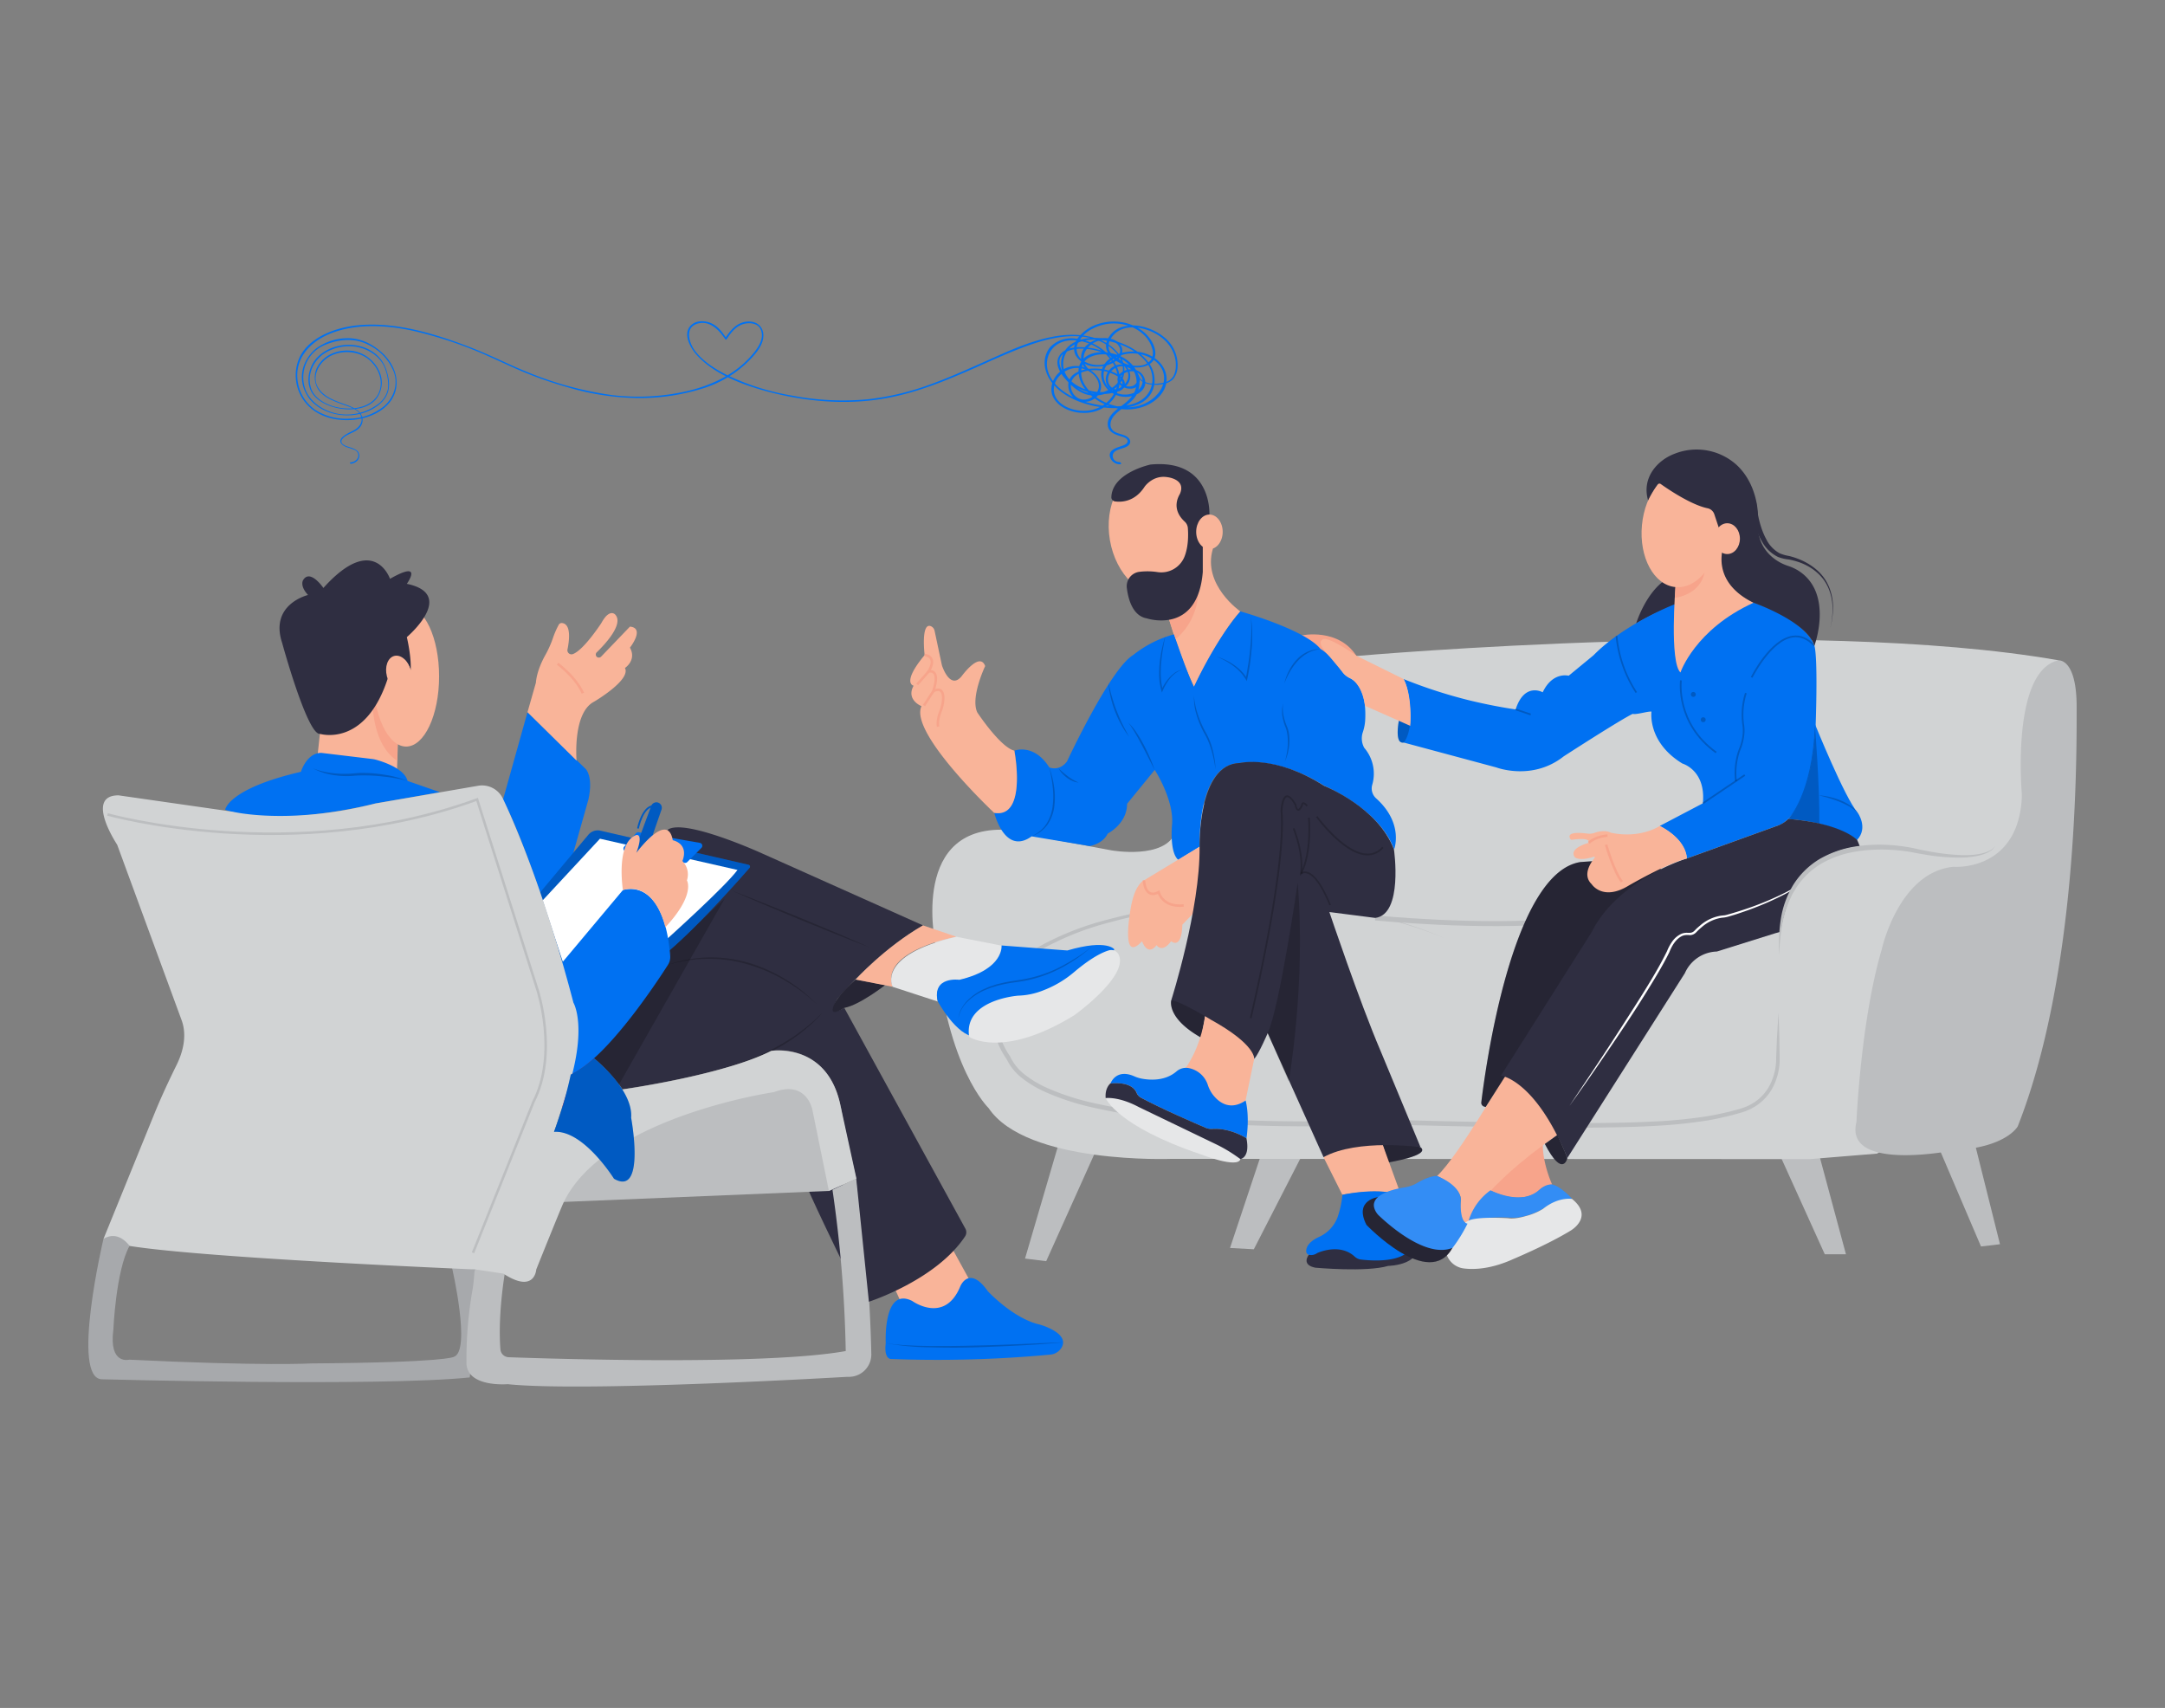  <!DOCTYPE svg PUBLIC "-//W3C//DTD SVG 1.1//EN" "http://www.w3.org/Graphics/SVG/1.1/DTD/svg11.dtd">
<svg id="e1099723-1fee-462f-907f-91b731d6e5f6" data-name="Layer 1" xmlns="http://www.w3.org/2000/svg" width="865.76" height="682.89" viewBox="0 0 865.76 682.89">
<rect x="0" y="0" width="865.76" height="682.89" fill="#808080" stroke="none"/>
<defs>
<style xmlns="http://www.w3.org/1999/xhtml">*, ::after, ::before { box-sizing: border-box; }
img, svg { vertical-align: middle; }
</style>
<style xmlns="http://www.w3.org/1999/xhtml">*, body, html { }
img, svg { max-width: 100%; }
</style>
</defs>
<polygon points="710.52 459.11 729.71 501.5 738.18 501.5 724.35 450.18 710.52 459.11" fill="#bcbec0"/>
<polygon points="792.18 498.38 773.88 455.54 789.06 454.64 799.77 497.48 792.18 498.38" fill="#bcbec0"/>
<polygon points="409.9 503.21 425.24 450.85 439.52 457.2 418.36 504.26 409.9 503.21" fill="#bcbec0"/>
<polygon points="491.87 498.98 505.62 457.73 522.54 458.25 501.39 499.5 491.87 498.98" fill="#bcbec0"/>
<path d="M750.61,461.25l-26.83,2.2-255.15-.1s-58.2,2.31-73.31-20.32c0,0-16.79-15.89-20.91-63.59,0,0-11.19-47.7,25.91-47.7L444.48,340s21.5,3.82,25.62-7.36l68.3-68,4.13-2.36S723,246.36,823.11,264C823.11,264,805.3,430,750.61,461.25Z" fill="#d1d3d4"/>
<path d="M752.47,379.66s6.73-30.85,28.61-33.09c0,0,25,2.12,27.34-26.24a27,27,0,0,0,0-4.12c-.6-8.82-2.29-48.27,14.68-52.18,0,0,7.33-1,7.33,18.59S831,389.2,806.88,450.34c0,0-4.49,8.41-25.24,9.54,0,0-44.32,9-39.27-11.22C742.37,448.66,744.06,408.27,752.47,379.66Z" fill="#bcbec0"/>
<path d="M549.93,367s41.76,4.19,74.15,1.24" fill="none" stroke="#bcbec0" stroke-miterlimit="10" stroke-width="2"/>
<path d="M620.71,473.65s-3.77-8-3.77-16.16a106.9,106.9,0,0,0-21.1,18.43s10.27,5.9,18.68.94A8.94,8.94,0,0,1,620.71,473.65Z" fill="#f7a48b"/>
<path d="M711.21,404.87l.31,9c.06,1.5.06,3,.08,4.5l.07,4.49v-.05a23.65,23.65,0,0,1-.47,5.47,24.66,24.66,0,0,1-1.65,5.21,20,20,0,0,1-6.95,8.41,21.74,21.74,0,0,1-4.9,2.49c-1.74.62-3.45,1-5.17,1.51-3.46.86-6.95,1.66-10.48,2.21a199.36,199.36,0,0,1-21.24,2.1c-7.09.4-14.19.51-21.29.62-14.19.16-28.37,0-42.55-.25s-28.35-.59-42.53-.95h.08c-13.17.63-26.33.82-39.51.66s-26.33-.69-39.47-1.79a268.45,268.45,0,0,1-39.13-5.81,100.13,100.13,0,0,1-18.86-6.28,44.2,44.2,0,0,1-8.61-5.17,21.52,21.52,0,0,1-6.45-7.87l.1.17a31.1,31.1,0,0,1-3.41-6.17,32.19,32.19,0,0,1-2-6.73,25.83,25.83,0,0,1,1.24-13.92,31.28,31.28,0,0,1,8-11.43,54.36,54.36,0,0,1,11.3-8,116.71,116.71,0,0,1,25.71-9.74c4.43-1.17,8.88-2.19,13.4-3.05s9.06-1.36,13.6-1.86a268.89,268.89,0,0,1,54.78-.45,204.36,204.36,0,0,1,27,4.46,154.15,154.15,0,0,1,25.95,8.68,155.68,155.68,0,0,0-26-8.39,205.64,205.64,0,0,0-27-4.14,254.19,254.19,0,0,0-27.32-.86c-9.11.2-18.22.77-27.27,1.82-4.53.52-9,1.14-13.52,1.93s-8.89,1.92-13.28,3.1a115.22,115.22,0,0,0-25.33,9.78,53.05,53.05,0,0,0-10.95,7.85,29.73,29.73,0,0,0-7.5,10.89,24.53,24.53,0,0,0-1.1,13A31.26,31.26,0,0,0,404,422.49l.07.1,0,.07a19.82,19.82,0,0,0,6,7.21,42.48,42.48,0,0,0,8.27,4.94,98.4,98.4,0,0,0,18.53,6.12,267.21,267.21,0,0,0,38.87,5.69c13.08,1.06,26.21,1.56,39.34,1.7s26.28,0,39.38-.64h.08c14.16.39,28.33.78,42.5,1s28.34.47,42.5.34c7.08-.1,14.16-.2,21.22-.58a197.23,197.23,0,0,0,21.06-2c3.49-.52,6.92-1.28,10.34-2.11,1.69-.47,3.44-.88,5-1.44a19.72,19.72,0,0,0,4.57-2.28,18.34,18.34,0,0,0,6.47-7.74,23.61,23.61,0,0,0,2.07-10v-.06l.18-4.49c.06-1.5.1-3,.21-4.49Z" fill="#bcbec0"/>
<path d="M602,429.57s-18.56,32.25-27.29,40.61c0,0,10.4,4.95,9.41,10.15,0,0-1.24,7.92,2.73,8.91,0,0,4.34-13.67,36.38-35.78C623.18,453.46,615.85,433.37,602,429.57Z" fill="#f9b499"/>
<path d="M601.63,430.77l-7.53,11.84-.61-.17a1.57,1.57,0,0,1-1.13-1.69c1.35-11.33,11.91-91.82,39.67-96.08l26.64-1.88,5.38,4.57s3.23,11.57,3,12.38S601.63,430.77,601.63,430.77Z" fill="#2f2e41" data-secondary="true"/>
<path d="M601.63,430.77l-7.53,11.84-.61-.17a1.57,1.57,0,0,1-1.13-1.69c1.35-11.33,11.91-91.82,39.67-96.08l26.64-1.88,5.38,4.57s3.23,11.57,3,12.38S601.63,430.77,601.63,430.77Z" opacity="0.2"/>
<path d="M559.49,287.62s-1.28,6,0,8.43a1.66,1.66,0,0,0,2.15.74c1.28-.62,2.58-2.71,2.75-7Z" fill="#0071f2" data-primary="true"/>
<path d="M559.49,287.62s-1.28,6,0,8.43a1.66,1.66,0,0,0,2.15.74c1.28-.62,2.58-2.71,2.75-7Z" opacity="0.2"/>
<path d="M520.37,254.08s15.18-3.36,22.39,8.72l-11.9-.43S522.72,255.55,520.37,254.08Z" fill="#f7a48b"/>
<path d="M654.26,249.33s3.28-10.73,10.35-16.47l10.82-5.52-4.68,14.33A83.6,83.6,0,0,0,654.26,249.33Z" fill="#2f2e41" data-secondary="true"/>
<path d="M523.41,501.67s-3.32,4,2.55,5.19c0,0,20.45,1.88,29.15-.71,0,0,16-.23,10.57-11.75l-28.44-.71Z" fill="#2f2e41" data-secondary="true"/>
<path d="M552.8,457.41l2.31,7.37S572.5,462,568,458.67C568,458.67,563.61,456.94,552.8,457.41Z" fill="#2f2e41" data-secondary="true"/>
<path d="M552.8,457.41l2.31,7.37S572.5,462,568,458.67C568,458.67,563.61,456.94,552.8,457.41Z" opacity="0.2"/>
<path d="M468.38,399.92s-2.12,7.05,12,15l1.89-10.51A26.21,26.21,0,0,0,468.38,399.92Z" fill="#2f2e41" data-secondary="true"/>
<path d="M468.38,399.92s-2.12,7.05,12,15l1.89-10.51A26.21,26.21,0,0,0,468.38,399.92Z" opacity="0.2"/>
<path d="M467.6,248s4.56,15.46,9.86,26.65c0,0,10.6-21.79,18.55-30.18,0,0-15.31-10.6-11-25l-.59-6.33-7.8,8.1Z" fill="#f9b499"/>
<ellipse cx="462.35" cy="212.77" rx="18.77" ry="25.44" transform="translate(-29.2 80.81) rotate(-9.68)" fill="#f9b499"/>
<path d="M536.75,268.58c-5.61-7.72-8.65-9.07-8.65-9.07-6.28-7.85-32.09-15.06-32.09-15.06-10.5,12.22-18.55,30.18-18.55,30.18-2.55-4.91-8-21-8-21a45.05,45.05,0,0,0-16.29,8.25c-9.22,5.49-26.5,42.59-26.5,42.59-3.14,4.12-7.06,2.36-7.06,2.36-6.28-9.82-13.94-6.68-13.94-6.68s5.21,26.51-8.07,24.85c0,0,4.15,17.15,14.94,9.4l23.23,3.88s5.26-.83,7.2-5c0,0,7.74-3.88,7.74-11.9l11.06-13.55s7.75,11.89,6.92,21.85c0,0-1.11,11.07,2.49,14.11l8.57-5.26s-1.38-32.91,16.05-33.47c0,0,14.66-3,33.75,9.13,0,0,22.12,9.13,27.93,25.45,0,0,4.08-10.32-7.2-20.45a5.3,5.3,0,0,1-1.56-5.34A15.84,15.84,0,0,0,545.54,299a7.81,7.81,0,0,1-.64-6,18.93,18.93,0,0,0,1-4.69c.32-5,0-14.17-6-17.11A8.56,8.56,0,0,1,536.75,268.58Z" fill="#0071f2" data-primary="true"/>
<path d="M419.56,306.82a35.6,35.6,0,0,1,1.94,7.63,28.77,28.77,0,0,1,.12,7.92,16.67,16.67,0,0,1-2.79,7.43,13.91,13.91,0,0,1-2.82,2.81,14.57,14.57,0,0,1-3.52,1.78,16.5,16.5,0,0,0,3.31-2.05,13.53,13.53,0,0,0,2.6-2.85,16.82,16.82,0,0,0,2.54-7.21,31,31,0,0,0,0-7.76c-.13-1.3-.32-2.59-.56-3.87S419.9,308.08,419.56,306.82Z" opacity="0.2"/>
<path d="M423.29,307.21a47.21,47.21,0,0,0,3.78,3.21,21.31,21.31,0,0,0,2.05,1.35,21.82,21.82,0,0,0,2.21,1.13,7.86,7.86,0,0,1-2.46-.65,11,11,0,0,1-2.2-1.28,14,14,0,0,1-1.89-1.71A10.33,10.33,0,0,1,423.29,307.21Z" opacity="0.2"/>
<path d="M443.31,272.86a52.39,52.39,0,0,0,1.33,5.7c.56,1.87,1.14,3.73,1.86,5.54s1.46,3.61,2.32,5.36,1.79,3.46,2.73,5.19c-.58-.79-1.16-1.59-1.7-2.41s-1-1.67-1.5-2.54a40.12,40.12,0,0,1-2.49-5.36,41,41,0,0,1-1.73-5.65c-.22-.95-.4-1.92-.56-2.89A26.52,26.52,0,0,1,443.31,272.86Z" opacity="0.2"/>
<path d="M461.72,307.84,459.26,303c-.83-1.61-1.64-3.22-2.49-4.81s-1.71-3.18-2.61-4.74c-.45-.78-.93-1.54-1.42-2.29L452,290c-.28-.35-.55-.71-.82-1.08a22.84,22.84,0,0,1,3.44,4.22,50.34,50.34,0,0,1,2.77,4.7c.84,1.61,1.65,3.24,2.36,4.91S461.15,306.12,461.72,307.84Z" opacity="0.2"/>
<path d="M466.07,254.21c-.42,1.8-.75,3.6-1.05,5.41s-.52,3.63-.68,5.45a43.49,43.49,0,0,0-.13,5.47,25.41,25.41,0,0,0,.79,5.37l-.58,0a18,18,0,0,1,1.46-2.7,16.78,16.78,0,0,1,1.88-2.41,11.88,11.88,0,0,1,2.34-2,8,8,0,0,1,2.84-1.05,8.66,8.66,0,0,0-2.7,1.26,13.46,13.46,0,0,0-2.17,2,17.2,17.2,0,0,0-1.72,2.43,20.58,20.58,0,0,0-1.36,2.64l-.34.81-.24-.84a24.15,24.15,0,0,1-.87-5.52,42.78,42.78,0,0,1,.2-5.55,52.82,52.82,0,0,1,.89-5.47A51.94,51.94,0,0,1,466.07,254.21Z" opacity="0.2"/>
<path d="M477.46,278a21.5,21.5,0,0,0,.52,3.84,29.9,29.9,0,0,0,1,3.74,41.8,41.8,0,0,0,3.08,7.07,27.8,27.8,0,0,1,2.91,7.27,37.36,37.36,0,0,1,1.12,7.72c-.21-1.28-.39-2.57-.68-3.83s-.57-2.52-.95-3.75a29.92,29.92,0,0,0-3-7.09,37.15,37.15,0,0,1-3-7.24A23.32,23.32,0,0,1,477.46,278Z" opacity="0.2"/>
<path d="M486.29,262.46a23.23,23.23,0,0,1,3.62,1.37,24.61,24.61,0,0,1,3.39,1.92,21,21,0,0,1,3,2.47,16.92,16.92,0,0,1,2.41,3.11l-.58.09c.43-2,.74-4.07,1.07-6.11s.56-4.1.76-6.16.35-4.12.4-6.19,0-4.13-.15-6.21a46.06,46.06,0,0,1,.54,6.22c0,2.08,0,4.16-.2,6.23s-.4,4.15-.69,6.21-.67,4.1-1.11,6.14l-.17.77-.41-.68a16.22,16.22,0,0,0-2.28-3,20.24,20.24,0,0,0-2.87-2.52A29.34,29.34,0,0,0,486.29,262.46Z" opacity="0.2"/>
<path d="M528.1,259.51a14.27,14.27,0,0,0-5,1.52,16.1,16.1,0,0,0-4.11,3.19,24,24,0,0,0-3.1,4.24,26.07,26.07,0,0,0-1.23,2.34c-.4.8-.74,1.62-1.06,2.45a20.71,20.71,0,0,1,1.83-5,19.36,19.36,0,0,1,3.06-4.45,13.68,13.68,0,0,1,4.38-3.2,12.35,12.35,0,0,1,2.58-.84A12.07,12.07,0,0,1,528.1,259.51Z" opacity="0.2"/>
<path d="M513.18,281.1a10.29,10.29,0,0,0-.17,3,16.12,16.12,0,0,0,.47,2.93,23.89,23.89,0,0,0,.91,2.83c.19.47.38.88.57,1.41a12.67,12.67,0,0,1,.38,1.5,20.86,20.86,0,0,1,.3,3.05,20.52,20.52,0,0,1-.21,3c-.06.51-.18,1-.26,1.5s-.24,1-.36,1.48l-.47,1.43-.57,1.41a30.7,30.7,0,0,0,1.14-5.88,21.58,21.58,0,0,0-.25-5.9,13.53,13.53,0,0,0-.34-1.43c-.14-.42-.37-.92-.54-1.38a20.16,20.16,0,0,1-.82-2.95A11.81,11.81,0,0,1,513.18,281.1Z" opacity="0.2"/>
<path d="M529.25,462.67l7.52,15s15.75-3,23.51.24l-7.48-20.54S542.79,455.38,529.25,462.67Z" fill="#f9b499"/>
<path d="M560.28,478s5.4,15.51,5.4,16.45c0,10.93-16.34,9.78-21.49,9.15a4.48,4.48,0,0,1-2.48-1.19c-6.13-5.62-15-1.38-15-1.38a4.06,4.06,0,0,1-3.26.69,1.51,1.51,0,0,1-1.12-1.49c0-1.31.76-3.65,5.1-5.65a14.14,14.14,0,0,0,7.43-7.84,37.85,37.85,0,0,0,1.95-9S551.11,474.42,560.28,478Z" fill="#0071f2" data-primary="true"/>
<path d="M474.09,427s5.87-7.33,7.84-20.92c0,0,19,7.06,19.59,17.39L498.09,440s-9.12,7.22-15.36-4.31C482.73,435.68,480.94,428.32,474.09,427Z" fill="#f9b499"/>
<path d="M397.55,325S363.46,293,368.49,282.35c0,0-6.29-2.52-3.15-8.18,0,0-5-.94,4.41-12.26,0,0-1.57-13,2.43-11.57a2.57,2.57,0,0,1,1.56,1.9L376.66,266s3.15,10.06,7.87,4.4c0,0,7.23-10.06,9.43-4.09,0,0-6,12.58-3.14,18.55,0,0,9.17,13.9,14.8,15.28C405.62,300.14,410.89,327.38,397.55,325Z" fill="#f9b499"/>
<path d="M369.75,261.91s5.34.31,1.57,6.6c0,0,5-1.57,1.89,7.86,0,0,4.33-2.65,3.94,3.43a14.88,14.88,0,0,1-1,4.45c-.6,1.54-1.44,4.18-1,6.27" fill="none" stroke="#f7a48b" stroke-miterlimit="10"/>
<path d="M371.32,268.51c-.64.82-4.56,5.13-4.56,5.13" fill="none" stroke="#f7a48b" stroke-miterlimit="10"/>
<line x1="373.21" y1="276.37" x2="369.51" y2="282.08" fill="none" stroke="#f7a48b" stroke-miterlimit="10"/>
<path d="M479.7,338.54,457.45,352s-3.18,1.06-5,9.52c0,0-5,24.86,4.23,14.81,0,0,2.12,6.34,5.82,1.58,0,0,2.12,3.44,5.82-1.58,0,0,4.23,3.7,4.49-6.61l6.61-6.88S484.25,344.08,479.7,338.54Z" fill="#f9b499"/>
<path d="M457.45,352s.28,7.67,5.88,4.73c0,0,1.47,6.18,10,5.3" fill="none" stroke="#f7a48b" stroke-miterlimit="10"/>
<path d="M467.26,247l2.9,8.54a25.55,25.55,0,0,0,9-19.14S478.07,244.05,467.26,247Z" fill="#f7a48b"/>
<path d="M561.26,271.5s2.21,3.32,2.65,12.81c0,0,.76,8.39-2.55,12.59l37,9.94s14.35,5.52,26.94-4.42c0,0,22.52-14.57,27.6-17,1.33.44,6.19-1.11,7.51-.89,0,0-1.77,12.15,12.37,20.76,0,0,9.49,2.65,8.17,15.9l-17.23,9.05s10.16,4.86,10.82,13L711.2,330S724,326.93,726,291.6c0,0,1.1-27.84-.44-33.46,0,0-2.69-9.74-24.31-17.18l-31.79.73s-19.87,7.73-32.24,20.32l-9.93,8.17s-6.41-1.77-10.38,6.62c0,0-7.29-4.19-10.82,6.85-5.65-.83-11.71-2-18.11-3.53A195.74,195.74,0,0,1,561.26,271.5Z" fill="#0071f2" data-primary="true"/>
<g opacity="0.2">
<rect x="608.76" y="281.49" width="0.69" height="6.36" transform="translate(144.68 770.83) rotate(-71.36)"/>
</g>
<g opacity="0.2">
<path d="M654.08,277.08a50.22,50.22,0,0,1-8-22.85l.69,0a49.33,49.33,0,0,0,7.86,22.49Z"/>
</g>
<g opacity="0.2">
<path d="M686.07,301.15c-16.48-11.87-14.24-29-14.22-29.16l.68.1c0,.17-2.19,16.88,13.94,28.5Z"/>
</g>
<circle cx="677.14" cy="277.65" r="0.99" opacity="0.2"/>
<circle cx="681.1" cy="287.77" r="0.99" opacity="0.2"/>
<g opacity="0.2">
<rect x="679.22" y="315.2" width="20.22" height="0.69" transform="translate(-58.66 439.02) rotate(-33.97)"/>
</g>
<g opacity="0.2">
<path d="M693.86,312.37a27.81,27.81,0,0,1,.52-9.61,21.37,21.37,0,0,1,1.16-3.71,20.06,20.06,0,0,0,1.32-5.49,15.56,15.56,0,0,0-.16-4.13A28.59,28.59,0,0,1,697.83,277l.65.22a28.34,28.34,0,0,0-1.1,12.11,16.07,16.07,0,0,1,.16,4.31,20.8,20.8,0,0,1-1.36,5.68,20.57,20.57,0,0,0-1.12,3.59,27.11,27.11,0,0,0-.53,9.35Z"/>
</g>
<g opacity="0.2">
<path d="M700.78,271l-.62-.31c.31-.61,7.57-15.12,16.63-16.49,3.2-.49,6.24.75,9,3.68l-.5.48c-2.62-2.76-5.45-3.93-8.42-3.48C708.19,256.21,700.85,270.87,700.78,271Z"/>
</g>
<path d="M725.83,289.64s11.88,29.4,17,35.24c0,0,4.43,6.07-.24,11,0,0-8.16-7-27.54-8.41C715.07,327.44,725.13,317.88,725.83,289.64Z" fill="#0071f2" data-primary="true"/>
<path d="M725.76,290s2,24.69,1.76,39.4c0,0-2.95-1.38-12.45-1.95C715.07,327.44,724.72,317.79,725.76,290Z" opacity="0.2"/>
<g opacity="0.2">
<path d="M727.32,318a25.08,25.08,0,0,1,4.3.64,27,27,0,0,1,4.16,1.28,21.22,21.22,0,0,1,3.87,2,16.07,16.07,0,0,1,1.73,1.35,13.09,13.09,0,0,1,1.47,1.6,17.73,17.73,0,0,0-1.69-1.34,15.22,15.22,0,0,0-1.79-1.16,35.7,35.7,0,0,0-3.85-1.83c-1.32-.53-2.68-1-4-1.41-.68-.21-1.37-.41-2.07-.59S728,318.18,727.32,318Z"/>
</g>
<path d="M600.22,430.07S614,431.67,626.77,463l47-73.91a14.42,14.42,0,0,1,12.79-8.64L710,373.11s45.15-10.86,32.65-37.26c0,0-6.11-6.72-27.54-8.41A12.16,12.16,0,0,1,711.2,330l-36.66,13.25s-27.5,8.3-38.09,29.5Z" fill="#2f2e41" data-secondary="true"/>
<path d="M627.61,442.15l10.15-15.21q5.07-7.6,10-15.28c3.3-5.12,6.61-10.23,9.81-15.41s6.35-10.41,9-15.85l0,.05a18,18,0,0,1,2.19-4.08,9.22,9.22,0,0,1,3.59-3,5.79,5.79,0,0,1,2.4-.41l.61,0a2.74,2.74,0,0,0,.48,0,2.37,2.37,0,0,0,.9-.21,2.88,2.88,0,0,0,.79-.55l.79-.8c.55-.53,1.13-1,1.72-1.51a16.53,16.53,0,0,1,8.29-3.79l1.11-.12c.36,0,.71-.12,1.06-.2l2.14-.61c1.44-.42,2.86-.87,4.28-1.33a122.07,122.07,0,0,0,16.6-6.76,77.72,77.72,0,0,0,7.78-4.45,49,49,0,0,0,7-5.63,46.56,46.56,0,0,1-6.83,5.85,79.33,79.33,0,0,1-7.71,4.66,120.16,120.16,0,0,1-16.57,7.05c-1.42.49-2.85,1-4.29,1.41-.72.22-1.43.43-2.17.63a9,9,0,0,1-1.15.23l-1.13.12a15.72,15.72,0,0,0-7.82,3.64q-.86.71-1.65,1.47l-.78.8a3.66,3.66,0,0,1-1.05.73,3.32,3.32,0,0,1-1.91.26l-.51,0a4.94,4.94,0,0,0-2,.35c-2.53,1.16-4.17,3.92-5.19,6.56l0,0h0c-2.73,5.51-5.93,10.71-9.14,15.9s-6.54,10.29-9.93,15.36-6.82,10.11-10.28,15.13S631.19,437.21,627.61,442.15Z" fill="#fff"/>
<path d="M626.77,463s-1.73,8.38-9-5.61l5-3.6S625.82,460.29,626.77,463Z" fill="#2f2e41" data-secondary="true"/>
<path d="M626.77,463s-1.73,8.38-9-5.61l5-3.6S625.82,460.29,626.77,463Z" opacity="0.2"/>
<path d="M663.72,330.24s-7.62,5.21-19.54,2.71c0,0-2.26-1.46-6.64.08a6.09,6.09,0,0,1-2.78.26c-2.87-.38-8.6-.81-6.78,2.18a.61.61,0,0,0,.62.3c1.57-.23,7.4-.95,6.73,1.21,0,0-8.26,2.12-5.57,5.77,0,0,1.71,1.72,7.57-.2a.29.29,0,0,1,.32.47c-1.61,2-4.93,6.88-1.16,10.5,0,0,4.42,6.92,14.8.57,0,0,15.36-8.95,23.25-10.82C674.54,343.27,675,336,663.72,330.24Z" fill="#f9b499"/>
<path d="M642.25,337.75s3.27,11.15,6.35,14.81" fill="none" stroke="#f7a48b" stroke-miterlimit="10"/>
<path d="M642.83,334.1s-4.61.19-7.5,2.88" fill="none" stroke="#f7a48b" stroke-miterlimit="10"/>
<path d="M587.35,487.92a70.29,70.29,0,0,1,16.56-1.1,18.43,18.43,0,0,0,6.18-.65A31.67,31.67,0,0,0,617,483.3s6.19-4.45,11.64-4c0,0-4.46-4.95-7.93-5.69,0,0-2.27-.38-5,2a12.07,12.07,0,0,1-6.36,3c-3.05.41-7.62,0-13.33-2.67A23.39,23.39,0,0,0,587.35,487.92Z" fill="#0071f2" data-primary="true"/>
<path d="M587.35,487.92a70.29,70.29,0,0,1,16.56-1.1,18.43,18.43,0,0,0,6.18-.65A31.67,31.67,0,0,0,617,483.3s6.19-4.45,11.64-4c0,0-4.46-4.95-7.93-5.69,0,0-2.27-.38-5,2a12.07,12.07,0,0,1-6.36,3c-3.05.41-7.62,0-13.33-2.67A23.39,23.39,0,0,0,587.35,487.92Z" fill="#fff" opacity="0.2"/>
<path d="M628.14,492s9.41-5.45.5-12.63c0,0-5.45-1-11.64,4a24.59,24.59,0,0,1-6.91,2.87s-4.23,1.34-7,.85c0,0-11.15-.75-15.35.74a24.59,24.59,0,0,0-7.74,5.71,8.33,8.33,0,0,0,5.48,13.64c4.21.5,10.67.18,19.09-3.51C604.62,503.6,618.49,497.91,628.14,492Z" fill="#e6e7e8"/>
<path d="M551.39,478.6s-10.15,1-4.95,11.14c0,0,25,26.24,34.41,9.16Z" fill="#2f2e41" data-secondary="true"/>
<path d="M551.39,478.6s-10.15,1-4.95,11.14c0,0,25,26.24,34.41,9.16Z" opacity="0.2"/>
<path d="M455.36,228.67a5.79,5.79,0,0,0-4.75,6.43c.54,4.38,2.3,11.16,8,12.15,0,0,20.31,6.77,22.37-18.55v-10l-.14-9.08,2.79-3.88s1.18-22.37-23.55-20c0,0-15.29,3.22-15.66,13a1.68,1.68,0,0,0,1.45,1.74c2.51.35,7.91.24,11.85-5.89,0,0,3.24-4.71,9-3.82,0,0,7.66.73,5.15,6.62-.13.42-4,5.71,1.85,11.14A3.93,3.93,0,0,1,475,211c.2,2.53.32,7.57-1.41,11.75a10,10,0,0,1-10.66,6A26,26,0,0,0,455.36,228.67Z" fill="#2f2e41" data-secondary="true"/>
<ellipse cx="483.64" cy="212.65" rx="5.3" ry="6.92" fill="#f9b499"/>
<path d="M468.38,399.92s11.6-36.49,11.32-61.38c0,0-.77-33.12,16.05-33.47,0,0,14-3.49,33.75,9.13,0,0,21.56,8.43,27.93,25.45,0,0,3.79,26-7.5,27.36l-18.33-2.35s12,35.73,20.45,55.47l16,38.54s-25.15-3.52-38.78,4l-22.33-49.59s-3.52,8.22-5.4,10.34c0,0,.94-5.64-17.39-15.75C484.13,407.67,472.37,400.39,468.38,399.92Z" fill="#2f2e41" data-secondary="true"/>
<path d="M506.92,413.08l8.43,19.33s6.94-39,3.58-79.48C518.93,352.93,511.71,402.92,506.92,413.08Z" opacity="0.2"/>
<g opacity="0.2">
<path d="M500.46,407.19l-.67-.16c.15-.59,14.29-59.55,12.31-82.73,0-.62.28-5.73,2.28-6.23,1.12-.27,2.42.89,4,3.57l0,.12c.11.77.45,1.65.73,1.69,0,0,.48,0,1.27-1.72a1,1,0,0,1,.54-.9c.51-.19,1.17.19,2.08,1.2l-.52.46c-1-1.1-1.31-1-1.31-1s-.1.18-.1.33l0,.14c-.72,1.58-1.37,2.28-2,2.18-.9-.12-1.23-1.74-1.31-2.21-1.74-3-2.73-3.28-3.16-3.18-1.14.28-1.69,3.55-1.77,5.54C514.78,347.54,500.6,406.6,500.46,407.19Z"/>
</g>
<g opacity="0.2">
<path d="M531.6,362c-4-9.78-7.16-12.35-9.13-12.79a2.19,2.19,0,0,0-2,.37l-.7.64.13-.94c1-7.1-1.75-14.71-2.64-17.21-.14-.4-.24-.67-.27-.79l.67-.17c0,.11.12.36.25.73.87,2.45,3.48,9.78,2.75,16.84a3.1,3.1,0,0,1,1.89-.15c2.13.46,5.53,3.12,9.65,13.21Z"/>
</g>
<g opacity="0.2">
<path d="M520.58,349.5l-.61-.31c4.38-8.76,3.11-22.06,3.1-22.2l.68-.07C523.77,327.06,525.05,340.56,520.58,349.5Z"/>
</g>
<g opacity="0.2">
<path d="M546.9,342h-.46c-9.27-.47-19.73-14.69-20.17-15.3l.55-.4c.11.14,10.71,14.56,19.66,15a7.55,7.55,0,0,0,6.23-2.72l.51.45A8.24,8.24,0,0,1,546.9,342Z"/>
</g>
<path d="M442.16,439.05s4.35,11.14,38,22.48c0,0,14.92,5.86,15.87,1.89l-3.21-9.07-18.52-4-21.92-11.33S445.76,434.89,442.16,439.05Z" fill="#e6e7e8"/>
<path d="M498.46,455.11v0c-.37-.23-6.6-4.18-13.62-3.71a5.69,5.69,0,0,1-2.64-.44c-4.22-1.79-17.38-7.47-26-12.1a3.73,3.73,0,0,1-1.64-1.88c-.67-1.65-2.92-4.45-10.48-3.77,0,0,2.1-6.13,9.51-2.87a13.69,13.69,0,0,0,2.87.91c3.15.62,9.39,1.14,14.06-2.91a5.8,5.8,0,0,1,5.2-1.21,10,10,0,0,1,7.29,6.7,13.22,13.22,0,0,0,1.9,3.72c2.2,2.92,6.73,6.86,13.2,2.46C498.08,440,499.79,445.47,498.46,455.11Z" fill="#0071f2" data-primary="true"/>
<path d="M496,463.42l-1.14-.81a58.36,58.36,0,0,0-8.75-5.18l-30.73-14.8c-8.13-4.34-13.23-3.58-13.23-3.58-.37-4.16,1.89-5.86,1.89-5.86,7.56-.68,9.81,2.12,10.48,3.77a3.73,3.73,0,0,0,1.64,1.88c8.63,4.63,21.79,10.3,26,12.1a5.77,5.77,0,0,0,2.66.44c7-.47,13.24,3.48,13.61,3.71v0C500,463,496,463.42,496,463.42Z" fill="#2f2e41" data-secondary="true"/>
<path d="M670,234.74s-2.43,30,2,34.14c0,0,5.75-17.24,29.3-27.92,0,0-16.7-6.84-11.78-23.27l-21.07-4.1Z" fill="#f9b499"/>
<path d="M702.25,200.26c.46,5.27,1.58,10.78,4.11,15.43a12.81,12.81,0,0,0,5.28,5.52,16.11,16.11,0,0,0,3.81,1.09,29.71,29.71,0,0,1,4,1.3,24.86,24.86,0,0,1,7.2,4.39,18.23,18.23,0,0,1,4.82,6.83A21.29,21.29,0,0,1,733,243a34,34,0,0,1-1.11,8.21,32.94,32.94,0,0,0,.93-8.21,20.75,20.75,0,0,0-1.71-8c-2.2-5.06-6.87-8.62-12-10.32a26.93,26.93,0,0,0-3.92-1,16.17,16.17,0,0,1-4.19-1,14.59,14.59,0,0,1-6.32-6,35.52,35.52,0,0,1-3.38-7.85,51.59,51.59,0,0,1-1.82-8.34Z" fill="#2f2e41" data-secondary="true"/>
<path d="M545.88,282.21l18.06,8s1-11.83-2.68-18.72l-18.73-9.24s-12.52-8.83-13.84-6.33c0,0-2.21.88,1.91,5.3l6.15,7.35a7,7,0,0,0,3.18,2.57S544.55,273.08,545.88,282.21Z" fill="#f9b499"/>
<path d="M670,234.74l-.24,4.31s10.68-1.1,12-11Z" fill="#f7a48b"/>
<ellipse cx="672.19" cy="211.45" rx="23.39" ry="15.67" transform="translate(398.88 860.95) rotate(-84.64)" fill="#f9b499"/>
<path d="M659.05,200.05h0a44,44,0,0,1,3.82-6.36.93.93,0,0,1,1.25-.16c2.53,1.81,12,8.29,18.68,9.68a3.6,3.6,0,0,1,2.72,2.36l1.76,5.29,2.19,6.84S683.18,232.2,701.25,241c0,0,21.17,7.36,24.31,17.18,0,0,7.76-20.88-6.31-29.95a18.7,18.7,0,0,0-4.33-2c-3.55-1.18-13.56-5.82-11.94-20.07,0,0,.22-12.29-8.68-20.41a23.86,23.86,0,0,0-24.64-4.33C662.78,184,656.41,191,659.05,200.05Z" fill="#2f2e41" data-secondary="true"/>
<ellipse cx="690.71" cy="215.37" rx="5.06" ry="6.16" fill="#f9b499"/>
<path d="M574.66,470.18s-2.9-.19-8,2.84a13.57,13.57,0,0,1-4.82,1.71c-5.19.83-15.72,3.37-11.43,10.08a6.73,6.73,0,0,0,1,1.2c3,2.85,18.74,17.36,29.47,12.89a59.61,59.61,0,0,0,5.95-9.66s-3,.25-2.73-8.91C584.07,480.33,585.56,474.88,574.66,470.18Z" fill="#0071f2" data-primary="true"/>
<path d="M574.66,470.18s-2.9-.19-8,2.84a13.57,13.57,0,0,1-4.82,1.71c-5.19.83-15.72,3.37-11.43,10.08a6.73,6.73,0,0,0,1,1.2c3,2.85,18.74,17.36,29.47,12.89a59.61,59.61,0,0,0,5.95-9.66s-3,.25-2.73-8.91C584.07,480.33,585.56,474.88,574.66,470.18Z" fill="#fff" opacity="0.2"/>
<path d="M711.59,393.56s-7.8-56.52,38.59-55.35l10.53,7S739.26,381.09,738.87,385,711.59,393.56,711.59,393.56Z" fill="#d1d3d4"/>
<path d="M797.91,338.15a6,6,0,0,1-2.61,2.47l-.81.42-.85.33a14,14,0,0,1-1.74.55,15.92,15.92,0,0,1-1.79.4,15.66,15.66,0,0,1-1.8.28c-.6.06-1.21.15-1.82.2l-1.82.08a77.39,77.39,0,0,1-14.49-1.13c-1.2-.2-2.4-.38-3.6-.61s-2.32-.45-3.49-.64c-2.35-.35-4.72-.59-7.09-.73s-4.75-.14-7.11,0a59.34,59.34,0,0,0-7,.76,40.33,40.33,0,0,0-13.24,4.59,31.15,31.15,0,0,0-10.15,9.5c-.63,1-1.21,2-1.8,3l-1.48,3.22L714,364.18l-.9,3.45a74,74,0,0,0-1.56,14.28,65.6,65.6,0,0,1,.6-14.47,37.39,37.39,0,0,1,5-13.7,31.75,31.75,0,0,1,10.52-10.29,41.46,41.46,0,0,1,13.85-4.93,63.41,63.41,0,0,1,14.62-.63q3.64.27,7.25.89c1.2.22,2.4.44,3.6.74s2.33.47,3.49.7a87.21,87.21,0,0,0,14.21,1.69l1.78,0c.6,0,1.19-.05,1.79-.08a14.92,14.92,0,0,0,1.77-.16,20.77,20.77,0,0,0,3.49-.71l.85-.27.82-.36A5.86,5.86,0,0,0,797.91,338.15Z" fill="#bcbec0"/>
<path d="M255.44,331.32l-.67-.14c.07-.36,1.84-9,6.49-9.25l.05.68C257.18,322.87,255.46,331.23,255.44,331.32Z" fill="#0071f2" data-primary="true"/>
<g opacity="0.2">
<path d="M255.44,331.32l-.67-.14c.07-.36,1.84-9,6.49-9.25l.05.68C257.18,322.87,255.46,331.23,255.44,331.32Z"/>
</g>
<path d="M321.61,471.49c-.39,1.18,16.88,36.51,16.88,36.51l-1.57-38.86Z" fill="#2f2e41" data-secondary="true"/>
<polygon points="357.73 515.07 364.01 528.81 388.74 521.35 387.56 511.54 378.93 495.83 357.73 515.07" fill="#f9b499"/>
<polygon points="127.92 293.45 127.07 301.3 153.16 309.16 158.77 307.75 159.33 290.36 149.51 275.5 127.92 293.45" fill="#f9b499"/>
<path d="M158.83,304.21l.19-7.85-10-19.23S147.44,296.56,158.83,304.21Z" fill="#f7a48b"/>
<path d="M206.73,417.94s-23.6.85-38.69,5.12A74.78,74.78,0,0,1,149,426a176.33,176.33,0,0,1-38.37-3.62l-31.86-4.4" fill="none" stroke="#ed1c24" stroke-miterlimit="10"/>
<line x1="216.62" y1="465.74" x2="206.18" y2="497.06" fill="none" stroke="#ed1c24" stroke-miterlimit="10"/>
<polygon points="225.41 480.57 331.45 476.18 333.64 459.7 324.85 430.58 308.37 425.63 238.05 455.3 217.72 475.63 225.41 480.57" fill="#bcbec0"/>
<path d="M41.36,495.41s-13.23,56.07-.52,56.07c0,0,110.69,3,147-.74l4.86-43-12-1.12s7.86,33.66.75,35.9c0,0-2.62,2.24-56.84,2.62,0,0-19.07,1.12-72.92-1.5,0,0-8.23,2.25-6.36-12,0,0,1-23.63,6.47-33.5C51.8,498.16,48.9,490.1,41.36,495.41Z" fill="#a7a9ac"/>
<path d="M189.69,509.12c.14-1.6.95-3.77,4.13-4.92,0,0,10.15-6.44,8.67,1.23,0,0-3.58,18.32-2.38,34.08a3.43,3.43,0,0,0,3.31,3.15c17.13.62,102.79,3.35,134.78-2.47a509.77,509.77,0,0,0-5.3-64.48l9.53-4.47a548.66,548.66,0,0,1,6,70.14,8.94,8.94,0,0,1-8.73,9.12h-.94s-104.52,6.18-135.73,2.94c0,0-17.08,1.47-16.49-9.13a158.2,158.2,0,0,1,1.48-22.67q.38-2.76.84-5.4C189.29,513.88,189.5,511.51,189.69,509.12Z" fill="#bcbec0"/>
<path d="M90.05,323.74s1.12-8.41,30.29-15.15c0,0,2.25-7.57,8.14-7.57l20.41,2.45a10.08,10.08,0,0,1,1.33.26c2.6.71,11.56,3.49,12.75,8.51l12.91,4.49-25.74,4.52S110.81,331.31,90.05,323.74Z" fill="#0071f2" data-primary="true"/>
<ellipse cx="162.41" cy="270.45" rx="13.18" ry="28.05" fill="#f9b499"/>
<path d="M154.72,270.43l7.13-6.71a12.91,12.91,0,0,1,2.37,4.22s.44-4.5-1.53-13.2c0,0,20.2-17.11,0-21.31,0,0,7-9.82-6.73-2,0,0-6.45-18.79-26.64,3.65,0,0-5.33-7.85-8.14-3.08,0,0-1.4,2.24,2,5.89,0,0-15.43,3.64-10.38,19.07,0,0,10.1,37,15.15,36.46,0,0,18.23,5.61,27.2-22.44" fill="#2f2e41" data-secondary="true"/>
<g opacity="0.2">
<path d="M125.11,307.19a25.76,25.76,0,0,0,4.59,1.38,32.56,32.56,0,0,0,4.72.7,39.64,39.64,0,0,0,4.75.09c1.58,0,3.16-.25,4.8-.31a52.84,52.84,0,0,1,9.67.7,39.8,39.8,0,0,1,9.33,2.49,44.5,44.5,0,0,0-4.68-1.05c-1.58-.29-3.16-.51-4.75-.67a67.75,67.75,0,0,0-9.53-.47c-1.57,0-3.18.25-4.81.26a32.78,32.78,0,0,1-4.86-.28A25.84,25.84,0,0,1,125.11,307.19Z"/>
</g>
<path d="M201.12,319.81l9.82-35.06,23.28,22.72s3.08,2.81,1.12,12.06l-14.59,51.61S209,334.12,201.12,319.81Z" fill="#0071f2" data-primary="true"/>
<path d="M226.94,259.61c.62-3,1.69-10.14-2.22-10.5a1.32,1.32,0,0,0-1.27.66,33.92,33.92,0,0,0-2.35,5.38,41.24,41.24,0,0,1-2.95,6.62c-1.51,2.69-3.51,7-3.85,11.2l-3.36,11.78,19.63,19.36s-1.68-19.08,7-23.56c0,0,14.87-8.7,12.34-13.47,0,0,4.77-3.08,2-8.13,0,0,6.17-7.85,0-8.41l-11.53,12a1.26,1.26,0,0,1-1.72.09h0a1.25,1.25,0,0,1,0-1.85c2.9-2.8,10.87-11.12,7.41-15,0,0-2.25-2.81-5.61,3.36,0,0-7,10.76-11.34,12.37A1.63,1.63,0,0,1,226.94,259.61Z" fill="#f9b499"/>
<path d="M223,265.4s7.29,5.33,10.09,11.78" fill="none" stroke="#f7a48b" stroke-miterlimit="10"/>
<path d="M237.5,423.1s-3,8-12.2,18.15l3-11.61S235.12,425.78,237.5,423.1Z" fill="none" stroke="#ed1c24" stroke-miterlimit="10"/>
<path d="M369.1,370l-64.45-28.82s-30.72-14-37.54-9.48L237.5,423.1A71.63,71.63,0,0,1,249,435.52s41.07-5.8,59.34-15.38c0,0,24.33-4.28,28.51,26.06,0,0,3.53,16.71,5.55,25l5.06,49.27s26.85-8.59,38.46-26.12a3,3,0,0,0,.13-3.09L337.63,403s-7.51,4.42-2.65-3.79C335,399.18,350.15,381,369.1,370Z" fill="#2f2e41" data-secondary="true"/>
<path d="M353.94,393.87s-10.24,8-16.31,9.1c0,0-5.47,3.56-4.58.17,0,0,0-3.39,9.12-11.48Z" fill="#2f2e41" data-secondary="true"/>
<path d="M353.94,393.87s-10.24,8-16.31,9.1c0,0-5.47,3.56-4.58.17,0,0,0-3.39,9.12-11.48Z" opacity="0.2"/>
<g opacity="0.2">
<path d="M347.91,378.85c-4.66-1.77-9.3-3.6-13.93-5.45l-13.87-5.62L306.3,362l-6.88-2.94-6.86-3,7,2.69,6.95,2.76,13.87,5.62,13.81,5.77C338.77,374.86,343.36,376.82,347.91,378.85Z"/>
</g>
<path d="M369.1,370l13.36,4.54s-30.62,5.5-25.52,20l-14.77-2.89S353.79,378.79,369.1,370Z" fill="#f9b499"/>
<path d="M375,400.44l-18.06-5.89s-6.67-12.56,25.52-20l18.06,3.54s.39,10.2-16.88,13.73C383.64,391.8,372.65,391.41,375,400.44Z" fill="#e6e7e8"/>
<path d="M445.66,379.64s-2.75-4.32-18.84.39l-26.3-2s1.18,9.42-16.88,13.73c0,0-11-1.57-8.64,8.64,0,0,7.46,13.74,14.92,14.13l27.48-12.95Z" fill="#0071f2" data-primary="true"/>
<path d="M383.24,407.11a10.15,10.15,0,0,1,1.23-3.81,15.13,15.13,0,0,1,2.39-3.25,23,23,0,0,1,6.61-4.59l1.86-.8c.62-.28,1.27-.43,1.91-.66s1.27-.45,1.93-.59l2-.47c2.62-.61,5.31-.89,7.91-1.36a52.51,52.51,0,0,0,15.07-5.05c2.36-1.23,4.67-2.59,6.9-4a51.52,51.52,0,0,0,6.4-4.82A60.6,60.6,0,0,1,424.37,387a51.86,51.86,0,0,1-15.2,5.26c-2.66.46-5.3.71-7.9,1.29l-1.94.45c-.65.13-1.27.38-1.91.57s-1.28.37-1.89.63l-1.84.74a22.59,22.59,0,0,0-6.6,4.35A12.59,12.59,0,0,0,383.24,407.11Z" opacity="0.2"/>
<path d="M407.19,398.09s-22,1.57-19.63,16.48c0,0,13.35,9,42-8.63,0,0,22-15.69,17.77-24.29a3.37,3.37,0,0,0-4-1.64c-2.41.72-6.81,2.77-13.65,8.53a42.54,42.54,0,0,1-12.88,7.59A28.85,28.85,0,0,1,407.19,398.09Z" fill="#e6e7e8"/>
<g opacity="0.2">
<path d="M290.21,426.74q2.75-.71,5.41-1.63c.89-.3,1.78-.62,2.66-.94s1.76-.67,2.63-1a86.88,86.88,0,0,0,10.15-4.89c1.66-.87,3.24-1.91,4.84-2.88s3.13-2.08,4.61-3.24c.75-.57,1.52-1.12,2.25-1.71l2.15-1.83c.35-.3.73-.59,1.07-.91l1-1,2.06-1.94a62.55,62.55,0,0,1-8.24,7.78l-1.1.89c-.37.29-.77.55-1.16.83l-2.32,1.63c-1.61,1-3.19,2.05-4.86,2.95a78.07,78.07,0,0,1-10.29,4.78A62.66,62.66,0,0,1,290.21,426.74Z"/>
</g>
<g opacity="0.2">
<path d="M326.72,401.62a61.49,61.49,0,0,0-6.2-5.21,71.46,71.46,0,0,0-6.75-4.45A64.57,64.57,0,0,0,299,385.58a54.54,54.54,0,0,0-15.92-2.22A53,53,0,0,0,275,384a63.34,63.34,0,0,0-7.9,1.75,53.29,53.29,0,0,1,15.94-2.94,52.75,52.75,0,0,1,8.14.43,60.46,60.46,0,0,1,8,1.66A63,63,0,0,1,314,391.5,61.4,61.4,0,0,1,326.72,401.62Z"/>
</g>
<path d="M354.2,537.05s-1.18-22.77,10.59-16.88c0,0,13,9.42,19.24-5.89,0,0,3.53-8.63,11,2,0,0,10.21,11,20.81,13.34,0,0,12,3.31,8.71,9.13a5.89,5.89,0,0,1-4.59,2.87,487.39,487.39,0,0,1-63.79,1.74S353.41,543.33,354.2,537.05Z" fill="#0071f2" data-primary="true"/>
<path d="M425.64,536.66c-5.94.55-11.89,1-17.85,1.3s-11.92.56-17.88.75-11.94.17-17.9,0a104.18,104.18,0,0,1-17.81-1.68l2.21.31c.74.1,1.47.22,2.22.26,1.49.1,3,.27,4.45.32s3,.14,4.47.18l4.47.08q8.93.06,17.87-.18c6-.12,11.92-.35,17.88-.58Z" opacity="0.2"/>
<ellipse cx="159.47" cy="269.19" rx="4.91" ry="7.15" transform="translate(-63.08 49.27) rotate(-14.7)" fill="#f9b499"/>
<path d="M237.5,423.1a54.84,54.84,0,0,1,9.92,10.71l42.4-74.59-22,20.81s2.75,2-7.06,14.92C260.77,395,247.6,414.75,237.5,423.1Z" opacity="0.2"/>
<path d="M215.78,357.06l19.5-23.29a4.9,4.9,0,0,1,4.85-1.63l59.2,13.62a.77.77,0,0,1,.41,1.25c-4.14,4.74-22.76,25.86-34.87,35.33L228.58,398.7Z" fill="#0071f2" data-primary="true"/>
<path d="M215.78,357.06l19.5-23.29a4.9,4.9,0,0,1,4.85-1.63l59.2,13.62a.77.77,0,0,1,.41,1.25c-4.14,4.74-22.76,25.86-34.87,35.33L228.58,398.7Z" opacity="0.2"/>
<path d="M294.92,347.83l-55-12.49L217,360l12.8,39L267,375.2S290.16,354.38,294.92,347.83Z" fill="#fff"/>
<path d="M249.58,338.54l4.74-5.38a1.18,1.18,0,0,1,1.09-.39L279.87,337a1.19,1.19,0,0,1,.64,2l-5.67,5.67a1.21,1.21,0,0,1-1.07.33l-23.53-4.55A1.18,1.18,0,0,1,249.58,338.54Z" fill="#0071f2" data-primary="true"/>
<path d="M224.41,385.32l24.69-29.45s16.3-6,18.9,26.28a5.84,5.84,0,0,1-.89,3.62c-4.71,7.37-24.51,37.36-38.83,43.87C228.28,429.64,219.06,408.52,224.41,385.32Z" fill="#0071f2" data-primary="true"/>
<path d="M61.68,445.45c2.73-6.71,5.79-13.27,9-19.77,2.14-4.38,4.31-11.1,2-17.63L46.85,337.73S33.67,318,47.4,318L93,324.54s22.53,5.5,57.14-3.29l41-7.07a9.25,9.25,0,0,1,10,5.19c5.41,11.5,16.93,38.61,28.17,81.54,0,0,6,9.89-2.75,36.26l-4.95,15.39,27.47-17s39.56-5.49,59.34-15.38c0,0,21.92-3.43,27.47,20.88l6.59,30.22-11,4.94-6.6-32.41s-2.19-12.09-15.38-7.15c0,0-67.58,9.89-84.06,44-1.2,2.47-11,26.92-11,26.92s-.55,9.89-13.18,1.64l-11-1.64S82.57,503.1,51.8,498.16c0,0-4.4-6.6-10.44-2.75Z" fill="#d1d3d4"/>
<path d="M43,325.64s74.17,20.88,147.79-6L215,396s8.24,25.27-1.65,44.5L189.15,500.9" fill="none" stroke="#bcbec0" stroke-miterlimit="10"/>
<path d="M237.5,423.1s15.77,12.49,14.88,23.8c0,0,5.95,31.83-6.85,24.39,0,0-12.23-19.62-24-18.73a165.42,165.42,0,0,0,6.72-22.92A44.19,44.19,0,0,0,237.5,423.1Z" fill="#0071f2" data-primary="true"/>
<path d="M237.5,423.1s15.77,12.49,14.88,23.8c0,0,5.95,31.83-6.85,24.39,0,0-12.23-19.62-24-18.73a165.42,165.42,0,0,0,6.72-22.92A44.19,44.19,0,0,0,237.5,423.1Z" opacity="0.2"/>
<path d="M255.35,335.93l5.07-13.7a2.2,2.2,0,0,1,3.1-1.17h0a2.19,2.19,0,0,1,1,2.66L261,333.85,254.46,341Z" fill="#0071f2" data-primary="true"/>
<path d="M255.35,335.93l5.07-13.7a2.2,2.2,0,0,1,3.1-1.17h0a2.19,2.19,0,0,1,1,2.66L261,333.85,254.46,341Z" opacity="0.2"/>
<path d="M249.1,355.87s-3-19,5.36-22c0,0,3-.89,0,7.14,0,0,12.49-17,14.57-5.06,0,0,6.55,1.19,3.87,8.33a7.63,7.63,0,0,1,1.79,7.74s3.57,5.65-8.63,18.74C266.06,370.74,262.19,352.3,249.1,355.87Z" fill="#f9b499"/>
<g id="fedbf7ad-65ec-4d82-a568-2779b21ac28d" data-name="freepik--Line--inject-4">
<g id="b5841f2d-0204-4bb7-9e58-c631488b4622" data-name="freepik--Lines--inject-4">
<path d="M140.17,185.44c2.17-.2,3.73-1.8,3.49-3.58a2.81,2.81,0,0,0-.56-1.35c-.89-1-2.54-1.43-3.91-1.91a5.81,5.81,0,0,1-2.2-1.08c-1.33-1.41.48-2.78,1.78-3.51,1.63-.92,3.58-1.53,4.87-2.84a4.62,4.62,0,0,0,1.33-3.71c-.35-3.2-3.66-4.61-6.9-5.76-4.53-1.6-9-3.2-11.1-7.15-2.25-4.34.61-9.85,5.29-12.27,5.08-2.57,11.68-1.8,15.67,1.84s5.62,9.1,3.23,13.6c-4.81,9-23.68,6.45-26.74-2.4-1.56-4.82.15-9.95,4.48-13.45a18.22,18.22,0,0,1,13.65-3.2c5.71,1.05,10.21,4.64,11.64,9.29a17.91,17.91,0,0,1,1,7.2,10,10,0,0,1-4.29,6.62,21,21,0,0,1-15.61,3.7c-5.47-1-10.07-4-12.43-8.16a14,14,0,0,1,7.27-19.49c5.91-2.4,12.27-2.79,17.86.39a20.09,20.09,0,0,1,9.55,10.63c1.64,4.8.11,10-4,13.6a22.59,22.59,0,0,1-13.65,4.93,23,23,0,0,1-13.6-3.34,16.78,16.78,0,0,1-7.32-12.18c-1-8.58,5-15.63,14.47-19,10-3.55,21.46-2.83,31.73-.6a161.54,161.54,0,0,1,31.11,10.6c5.21,2.31,10.29,4.8,15.6,6.87q7.22,2.85,14.79,5a102.84,102.84,0,0,0,28.14,4.41,83.62,83.62,0,0,0,26.74-4,44.43,44.43,0,0,0,19.61-12.67c2.35-2.67,4.3-5.51,4.08-8.9-.23-2.93-2.46-5.2-6.27-5-4.52.28-7,3.74-9,6.67l.56.1c-1.53-2.29-3.23-4.8-6.12-6.1-2.19-1-5.27-1.17-7.29.19-4.64,3.12-1.34,9.34,1.47,12.47,6.62,7.39,17.67,11.76,28,14.55,14.83,4,30.94,5.56,46.34,3,13.27-2.19,25.35-7.25,37.18-12.47,7-3.11,14-6.35,21.3-8.93,7.88-2.78,16.9-4.95,25.36-2.71,7.18,1.89,13.94,8.08,11.9,14.64-1.73,5.6-10.14,9.51-16.35,6-5.26-3-14.08-13.11-4.16-16,6.27-1.84,14.53.92,19.22,4.36,2.74,2,4.88,5,3.28,8s-5.78,4.28-9.42,4.41c-7.8.27-16-4.23-16.09-11.05a9,9,0,0,1,4.25-7.79c3-1.93,7-2.4,10.73-2,7.39.68,15.32,4.35,18.92,9.81,3.39,5.16,2.1,12.68-4.88,15.38-6.26,2.4-14.79,1.35-21-.69s-12-6-13.94-11.48c-2.16-6.16,1.77-13.37,10.54-12.85,8.17.49,15.31,6.5,16.92,12.91,1.48,5.91-2.27,12.8-9.54,14.78-6.68,1.81-15.6-1.6-15.74-7.87-.15-5.67,7-11.2,13.65-7.7,2.88,1.52,5,4.46,4.21,7.31s-5,5.6-8.39,3.53a5.7,5.7,0,0,1-2.46-6.33c.87-2.86,4.55-4.39,7.89-4.65a18.06,18.06,0,0,1,10.39,2.27c1.68,1,2.92,2.77,1.59,4.41-1.76,2.12-4.39.2-5-1.6-.77-2.5.63-5.12,3.41-6.33,3.57-1.35,7.46,1.23,8,4.17a2.77,2.77,0,0,1-2,3.4,4.55,4.55,0,0,1-4.61-1.41c-2-3,3.81-5.7,6.71-4,3.65,2.09,2.2,6.57-1.3,8.06a9.22,9.22,0,0,1-9.75-1.6,7.33,7.33,0,0,1-1.88-8.27,10.87,10.87,0,0,1,7.05-5.31c7.5-2.14,16.34,2.27,16.58,9,.19,5.71-5.64,11-12.42,11.85-7.65,1-15.65-3-19.09-8.54a9.23,9.23,0,0,1-1.18-8.13c1.34-3.42,5.72-4.7,9.81-4.29,7.48.8,12.75,6.41,11.78,12.55a8.92,8.92,0,0,1-.47,1.79c-1.16,3.1-3.81,5-6.64,7.1-2.4,1.79-4.56,4-4.3,6.8.21,2.23,1.95,3.41,4.37,4.19,1.19.38,3.54.8,3.55,2.17s-2,1.83-3.16,2.25c-2.08.71-4.23,1.6-3.95,3.77a4.08,4.08,0,0,0,4.1,3.27c.78,0,.34-.87-.28-.88-2.55-.06-3.53-2.86-1.77-4.21,1.25-1,3.12-1.17,4.54-1.89,2.47-1.24,1.83-3.48-.51-4.48-1.73-.76-4-.94-5.13-2.4-1.39-1.78-.48-4.25,1-5.82,2.68-2.92,6.76-4.59,8.63-8,3.3-6.17-.13-13.37-7.66-16.07l-.14-.05c-3.65-1.28-8.48-1.54-11.85.45a7.17,7.17,0,0,0-3.35,7.34c.76,6.4,7.55,11.91,15,13.6s15.42-1.13,18.82-6.87c3.2-5.51.35-12.09-6.36-14.72l-.84-.3c-6.6-2.25-15.72.44-17.39,6.53-1.49,5.46,4,11.82,11.23,10.68,3.4-.54,6.22-2.74,6.15-5.7a5.41,5.41,0,0,0-5.12-5.16c-2.84-.24-6,1.6-6,4,0,2.2,2.7,3.78,5.22,3.73,3.27-.07,4.19-2.77,3.42-5a7.56,7.56,0,0,0-6.64-4.69c-6.28-.31-9.15,7.45-4.11,10.33,2.66,1.5,5.5-.72,5-3.08-.55-2.81-4.59-4.37-7.53-5.1-6.12-1.5-15.69.14-15,6.79a6.59,6.59,0,0,0,12,3.14c3.6-5-2.49-11.51-9-11.46-7.09.07-11.44,7.05-9.2,12.16,2.42,5.51,11,8,17.42,5.81,7.5-2.58,10.81-9.93,8.77-16.12S438.1,136.1,430,135.36a11.7,11.7,0,0,0-10.16,3.55,10.12,10.12,0,0,0-1.72,8.93c1.5,6.07,7.45,10.6,14.15,13a40.58,40.58,0,0,0,11.05,2.25c4.12.27,8.77.09,12.41-1.68,6.65-3.2,7.43-10.86,3.9-16-3.9-5.73-12.13-9.6-20-10.23-3.9-.32-8.13.26-11.2,2.4a9.37,9.37,0,0,0-4.09,8.15c.3,6.67,7.54,11.36,15.31,11.79,3.6.2,7.59-.55,10.17-2.75a5.63,5.63,0,0,0,1.14-7.63c-3.34-5.24-12.19-8.41-19.17-8.34-3.1,0-6.37.8-8,3.2-2.08,3-.35,6.4,1.8,9s5.36,5.81,9.28,6.82a12.83,12.83,0,0,0,9.4-1.45c6.61-3.8,6.83-10.86,2.22-15.91-5.56-6.15-15.2-7.48-23.9-6.09-10.06,1.6-19.34,6-28.28,10-7.41,3.27-14.78,6.64-22.5,9.41A105.94,105.94,0,0,1,347,159.65a107.86,107.86,0,0,1-30.24-1.47,97.3,97.3,0,0,1-25.46-7.94c-5.24-2.56-10.43-5.89-13.58-10.25-2.06-2.88-4.08-9,1.13-10.57s9,3,11.14,6.16c.11.17.4.33.56.1,1.47-2.18,3.08-4.61,5.85-5.81,2.48-1.05,6.18-.92,7.53,1.38,2.43,4.17-1.53,8.94-4.52,12.1-5.94,6.31-14.45,10.51-23.67,12.8a87.39,87.39,0,0,1-31.31,1.78,138.5,138.5,0,0,1-33.85-9.29c-5.95-2.4-11.59-5.22-17.46-7.71-5.49-2.34-11.14-4.43-16.91-6.26-10.05-3.16-21-5.52-31.83-4.72-10,.72-20.58,4.8-24.52,12.8a17.31,17.31,0,0,0,6.58,22c7.81,4.88,19.86,4.1,26.85-1.38,7.87-6.19,6.37-16.15-.57-22.4-3.63-3.28-8.5-5.93-14.09-5.73a21.29,21.29,0,0,0-12.3,4.15c-6.43,5.45-7.45,13.81-2.48,20.2,5.66,6.78,17,8.52,25.22,3.88a18.08,18.08,0,0,0,2.24-1.48c4-3.13,4.87-7.05,3.9-11.4-.84-4.1-2.57-7.74-6.76-10.3-8.19-5-20.16-1.88-23.79,5.83-1.74,3.7-2,8.36.73,11.81s8.21,5.48,13.24,5.71c4.77.21,9.49-1,12.08-4.51a10.7,10.7,0,0,0,.8-11A14.16,14.16,0,0,0,141,140.31c-5.12-.74-10.27,1.13-13,4.74a9.12,9.12,0,0,0-.72,10.69c2.2,3.31,6.53,4.79,10.73,6.29,2.3.8,5,1.73,6.07,3.72,1.44,2.61-.15,5.07-2.92,6.48-1.95,1-6.9,3.09-4.3,5.54,1.16,1.08,3.16,1.33,4.64,2a2.4,2.4,0,0,1,1.6,3.27,3.37,3.37,0,0,1-3,1.82c-.25,0-.17.46.09.45Z" fill="#0071f2" data-primary="true"/>
<path d="M454.64,149.56a5,5,0,0,0,2.06,2.94,8.24,8.24,0,0,0,3.72,1.26c3.15.36,7.18-.18,9-2.54a8.42,8.42,0,0,0,1.48-4.52,14.25,14.25,0,0,0-5.63-12.08c-4-3.2-10.57-5.6-16.16-4a9.48,9.48,0,0,0-6.35,5.45,5.36,5.36,0,0,0-.12,4.12,8.64,8.64,0,0,0,2.45,3.14,16,16,0,0,0,8.37,3.53c3.29.36,7.09-.76,8.18-3.56s-.37-6.15-2.28-8.52c-4.29-5.38-12.56-7.6-19.9-5.34a17,17,0,0,0-8,5.16c-1.85,2.27-2.66,5.18-1.16,7.73a9.84,9.84,0,0,0,8.47,4.25c3.58,0,7.55-1.44,9.32-4.07s.15-5.54-2.92-6.78a10.44,10.44,0,0,0-9.87,1.76,6.46,6.46,0,0,0-.5,10.52c.36.31,1.17.05.73-.33a5.71,5.71,0,0,1-1.71-6.81,8.89,8.89,0,0,1,6.44-4.85,8,8,0,0,1,5,.47,4.67,4.67,0,0,1,2.61,3c.62,2.84-2.74,5.1-5.66,5.93a10.57,10.57,0,0,1-9.45-1.48,5.61,5.61,0,0,1-1.62-7,13.26,13.26,0,0,1,6.06-5.66,18.44,18.44,0,0,1,9.5-1.92c6.9.48,12.62,4.59,14.09,10.14a5.44,5.44,0,0,1-.41,4.21,5.84,5.84,0,0,1-3.85,2.4,12.66,12.66,0,0,1-8-1.39c-2.34-1.17-4.61-3-5.13-5.28-.57-2.5,1.19-5.36,3.54-6.9,4.37-2.87,10.57-1.6,14.88.7,5.38,2.84,8.56,7.8,8.38,13.05a9,9,0,0,1-1,4.17,5.92,5.92,0,0,1-4,2.58c-2.52.59-5.85.64-8.08-.7a5.33,5.33,0,0,1-2.21-2.79c-.06-.16-.22-.05-.19.08Z" fill="#0071f2" data-primary="true"/>
</g>
</g>
</svg>
